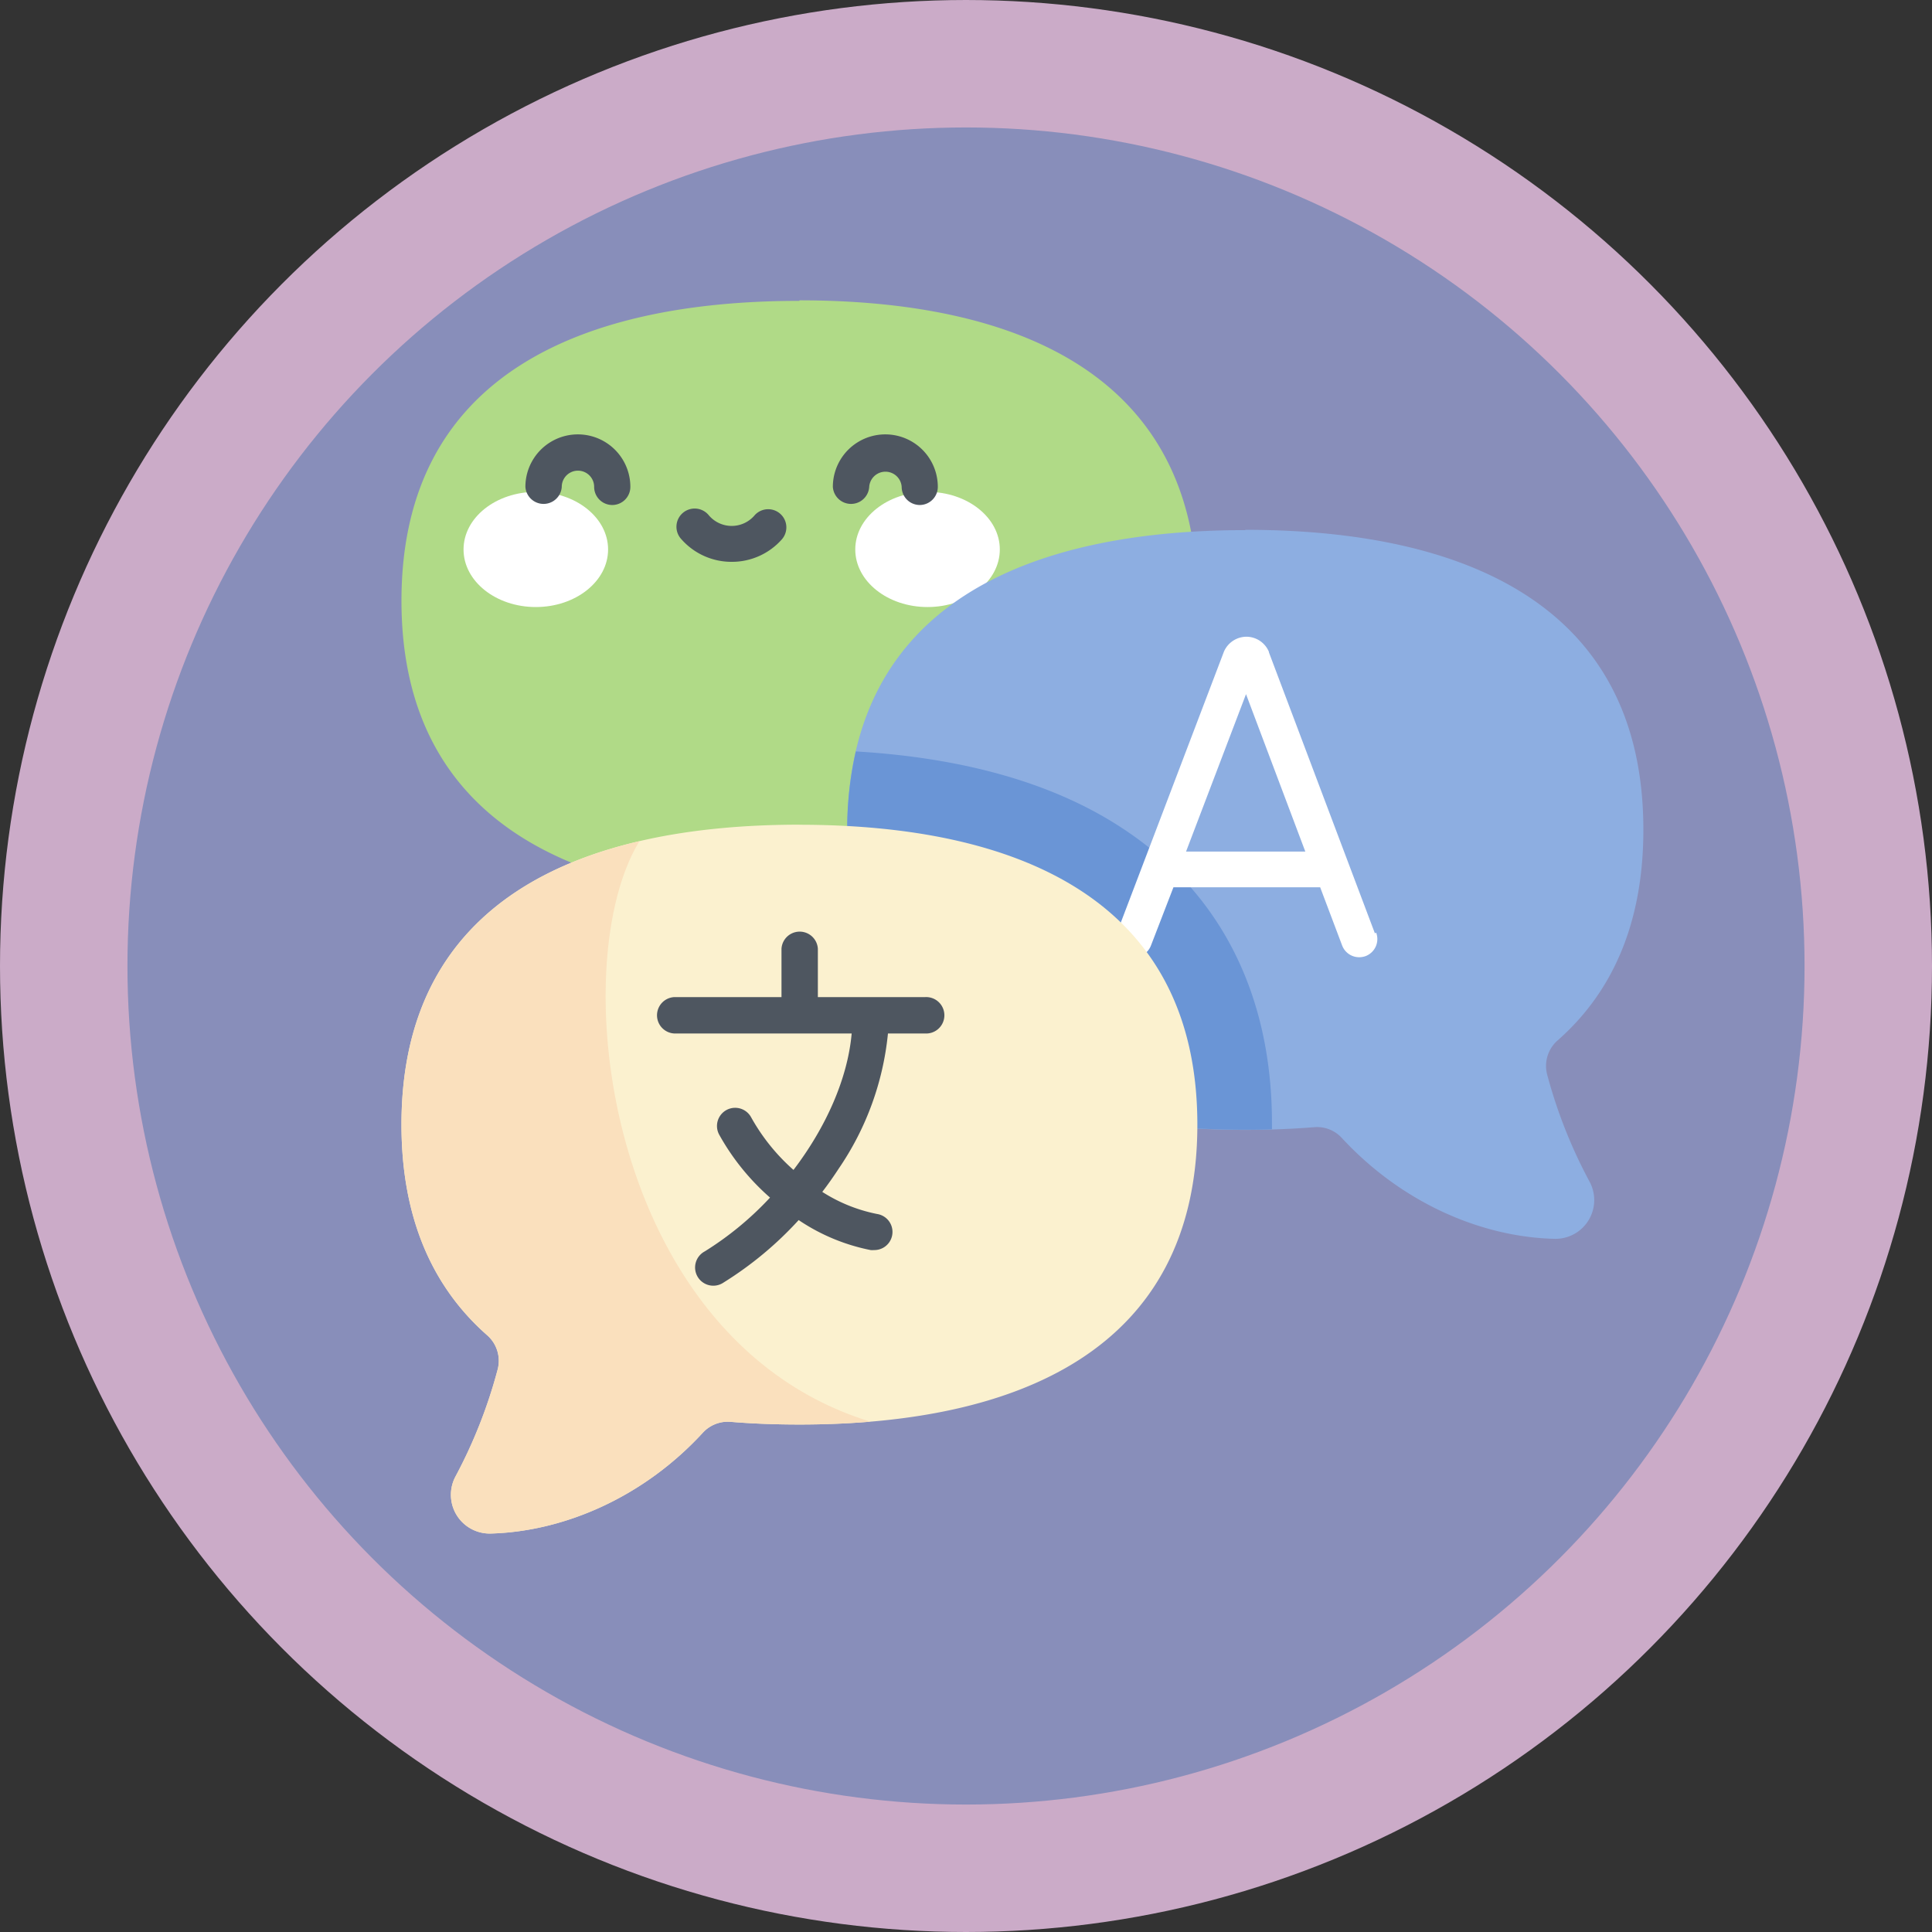 <svg xmlns="http://www.w3.org/2000/svg" viewBox="0 0 257.7 257.7"><rect x="0" y="0" width="257.7" height="257.7" fill="#333333" stroke="none"/><defs><style>.cls-1{fill:#888eba;stroke:#cbabc8;stroke-miterlimit:8;stroke-width:17px;}.cls-2{fill:#b0da87;}.cls-3{fill:#fff;}.cls-4{fill:#4e5660;}.cls-5{fill:#8daee1;}.cls-6{fill:#6a95d6;}.cls-7{fill:#fbf1cf;}.cls-8{fill:#fae0bd;}</style></defs><g id="Слой_2" data-name="Слой 2"><g id="Слой_1-2" data-name="Слой 1"><circle class="cls-1" cx="128.85" cy="128.85" r="120.35"/><path class="cls-2" d="M106.63,40.06c29,0,53.08,9.87,53.08,40,0,12.72-4.29,21.83-11.43,28.11a4.51,4.51,0,0,0-1.4,4.57A65.89,65.89,0,0,0,152.47,127a5.18,5.18,0,0,1-4.69,7.67c-9.71-.27-20.31-4.8-28.25-13.43a4.53,4.53,0,0,0-3.69-1.47c-3,.25-6.08.36-9.21.36-29,0-53.08-9.86-53.08-40s24.12-40,53.08-40Z"/><ellipse class="cls-3" cx="71.47" cy="73.29" rx="9.64" ry="7.68"/><ellipse class="cls-3" cx="123.72" cy="73.29" rx="9.64" ry="7.68"/><path class="cls-4" d="M81.68,67.36a2.42,2.42,0,0,1-2.43-2.42,2.16,2.16,0,0,0-4.32,0,2.43,2.43,0,0,1-4.85,0,7,7,0,1,1,14,0A2.42,2.42,0,0,1,81.68,67.36Z"/><path class="cls-4" d="M122.69,67.36a2.42,2.42,0,0,1-2.42-2.42,2.17,2.17,0,0,0-4.33,0,2.43,2.43,0,0,1-4.85,0,7,7,0,1,1,14,0A2.42,2.42,0,0,1,122.69,67.36Z"/><path class="cls-4" d="M97.6,74.94a8.9,8.9,0,0,1-6.7-3,2.43,2.43,0,1,1,3.66-3.19,4,4,0,0,0,6.08,0,2.42,2.42,0,1,1,3.65,3.19A8.88,8.88,0,0,1,97.6,74.94Z"/><path class="cls-5" d="M166.12,70.67c29,0,53.08,9.86,53.08,40,0,12.72-4.29,21.82-11.43,28.1a4.53,4.53,0,0,0-1.4,4.57A66.2,66.2,0,0,0,212,157.57a5.17,5.17,0,0,1-4.68,7.67C197.57,165,187,160.45,179,151.81a4.48,4.48,0,0,0-3.69-1.46q-4.5.36-9.21.36c-29,0-53.08-9.87-53.08-40s24.13-40,53.08-40Z"/><path class="cls-6" d="M149.45,110.31c-9-5.85-20.9-9.23-35.3-10.08A47.14,47.14,0,0,0,113,110.69c0,30.15,24.13,40,53.08,40,1.21,0,2.4,0,3.58-.06,0-.21,0-.42,0-.63C169.71,132.6,162.71,118.87,149.45,110.31Z"/><path class="cls-3" d="M183.39,124.49,169.25,87a.19.19,0,0,0,0-.07,3.27,3.27,0,0,0-3-2h0a3.29,3.29,0,0,0-3,2l0,0-14.26,37.46a2.42,2.42,0,1,0,4.53,1.73l3-7.77h19.57l2.93,7.76a2.43,2.43,0,0,0,2.27,1.57,2.55,2.55,0,0,0,.86-.15,2.43,2.43,0,0,0,1.41-3.13Zm-25.19-10.9,8-21,7.91,21Z"/><path class="cls-7" d="M106.63,110c-29,0-53.08,9.86-53.08,40,0,12.71,4.29,21.82,11.43,28.1a4.53,4.53,0,0,1,1.4,4.57,66.2,66.2,0,0,1-5.59,14.21,5.17,5.17,0,0,0,4.69,7.67c9.7-.27,20.3-4.79,28.25-13.43a4.52,4.52,0,0,1,3.69-1.47c3,.25,6.07.36,9.21.36,29,0,53.08-9.86,53.08-40s-24.13-40-53.08-40Z"/><path class="cls-8" d="M85.31,112.2C66.73,116.53,53.55,127.73,53.55,150c0,12.71,4.29,21.82,11.43,28.1a4.53,4.53,0,0,1,1.4,4.57,66.2,66.2,0,0,1-5.59,14.21,5.17,5.17,0,0,0,4.69,7.67c9.7-.27,20.3-4.79,28.25-13.43a4.52,4.52,0,0,1,3.69-1.47c3,.25,6.07.36,9.21.36s6.4-.12,9.48-.38c-35.28-10.82-41-60.84-30.8-77.46Z"/><path class="cls-4" d="M123.41,133H109.09v-6.46a2.43,2.43,0,0,0-4.85,0V133H89.91a2.43,2.43,0,0,0,0,4.85H113.6c-.53,6-3.41,12.49-7.76,18.2a26.56,26.56,0,0,1-5.64-7,2.42,2.42,0,0,0-4.28,2.28,31.36,31.36,0,0,0,6.79,8.41A42.43,42.43,0,0,1,94,166.92a2.43,2.43,0,1,0,2.53,4.14,47.52,47.52,0,0,0,10-8.32,26.29,26.29,0,0,0,9.6,4,2.25,2.25,0,0,0,.44,0,2.42,2.42,0,0,0,.43-4.81,21.17,21.17,0,0,1-7.32-2.95c.77-1,1.51-2.06,2.21-3.13a38.62,38.62,0,0,0,6.55-18h4.94a2.43,2.43,0,1,0,0-4.85Z"/></g></g></svg>
